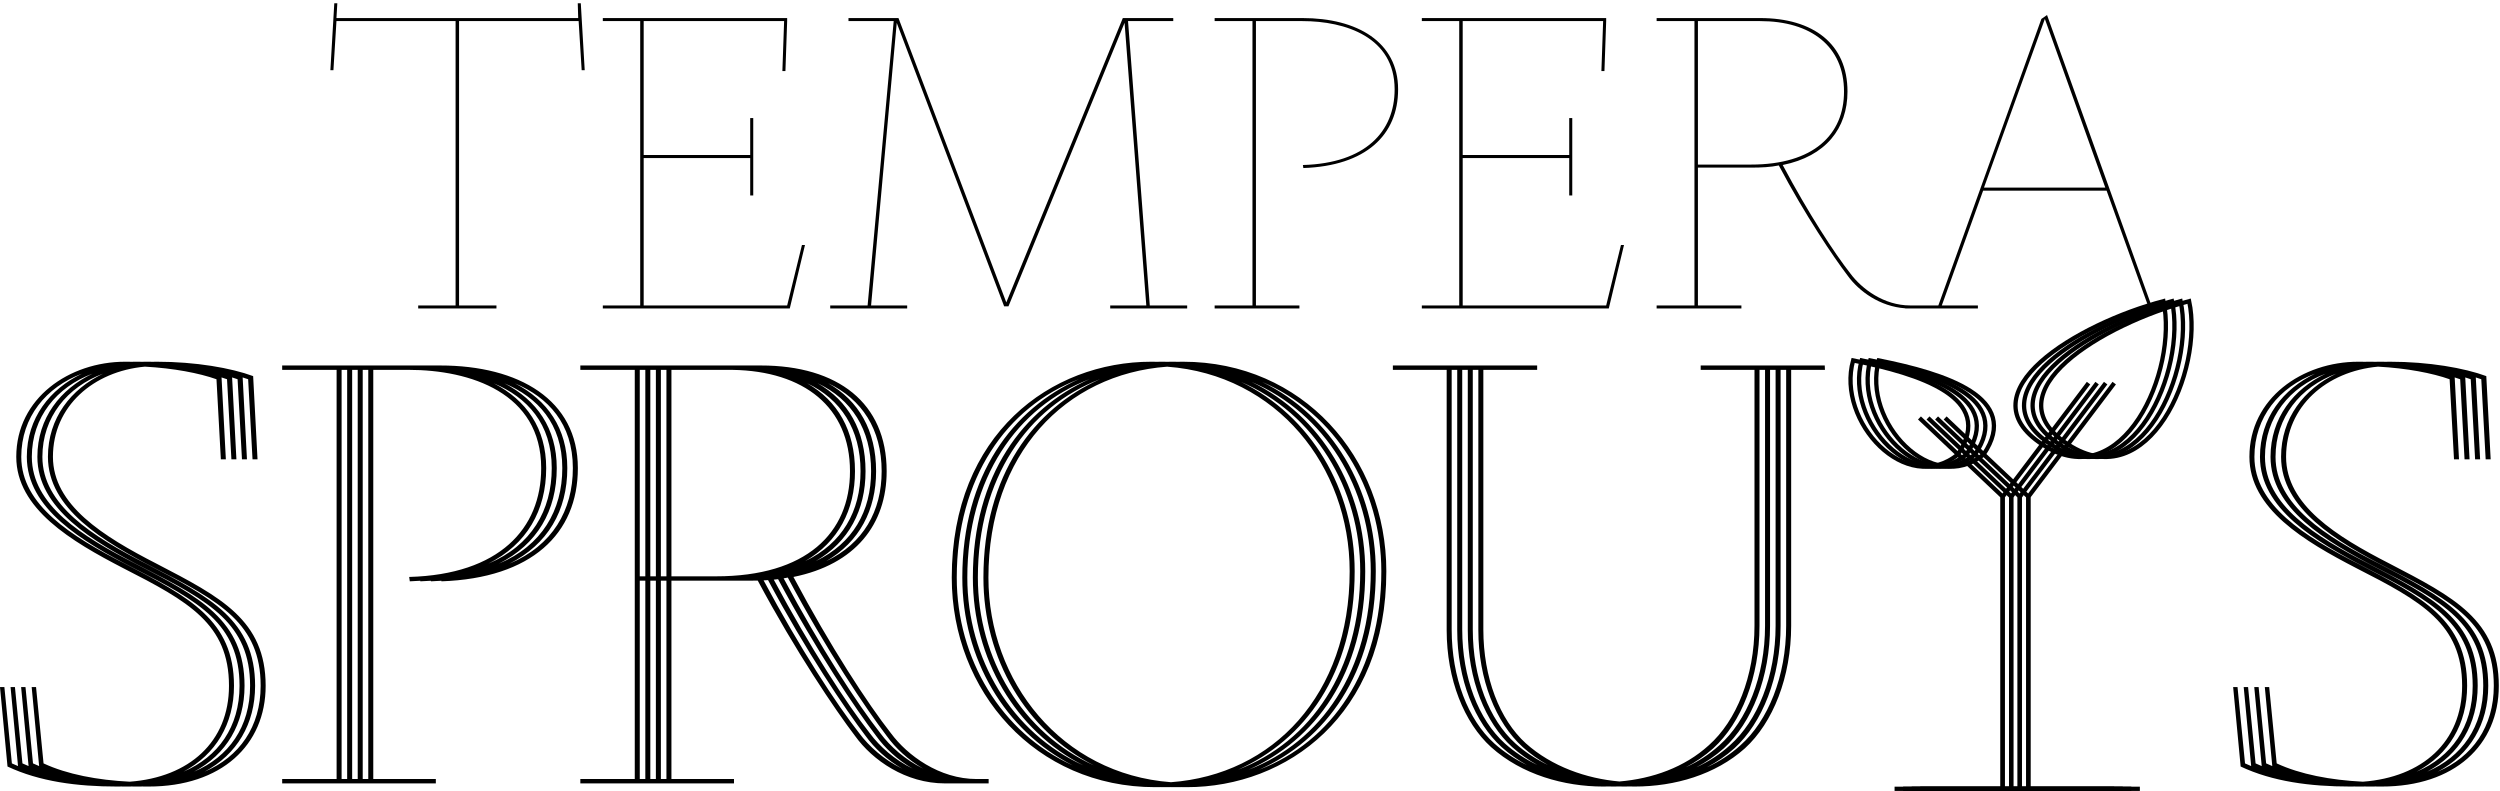 <svg width="689" height="218" viewBox="0 0 689 218" fill="none" xmlns="http://www.w3.org/2000/svg">
<path d="M326.034 99.691C358.968 99.691 382.073 126.073 382.073 157.455C382.073 197.113 354.658 216.942 327.069 216.942C326.563 216.942 326.058 216.936 325.557 216.924C325.091 216.935 324.626 216.942 324.16 216.942C323.654 216.942 323.149 216.936 322.647 216.924C322.182 216.935 321.717 216.942 321.251 216.942C320.745 216.942 320.24 216.936 319.738 216.924C319.273 216.935 318.807 216.942 318.342 216.942C285.408 216.942 262.303 190.561 262.303 159.179C262.303 119.521 289.718 99.692 317.307 99.691C317.807 99.691 318.305 99.698 318.8 99.71C319.272 99.698 319.744 99.691 320.216 99.691C320.716 99.691 321.214 99.698 321.709 99.71C322.181 99.698 322.653 99.691 323.125 99.691C323.625 99.691 324.123 99.698 324.618 99.71C325.09 99.698 325.562 99.691 326.034 99.691ZM43.213 99.691C53.903 99.691 63.732 101.416 69.767 103.657L70.974 126.59H69.595L68.388 104.52C67.906 104.349 67.401 104.183 66.876 104.021L68.064 126.59H66.686L65.478 104.52C64.996 104.349 64.492 104.183 63.967 104.021L65.155 126.59H63.776L62.569 104.52C62.087 104.349 61.583 104.183 61.058 104.021L62.246 126.59H60.867L59.66 104.52C54.867 102.828 47.883 101.483 39.935 101.048C25.761 102.337 14.59 111.958 14.59 125.9C14.59 139.177 28.384 147.799 43.213 155.386C60.8 164.524 73.215 170.905 73.215 189.01C73.215 205.39 60.972 216.771 40.971 216.771C40.368 216.771 39.767 216.765 39.168 216.757C38.802 216.765 38.434 216.771 38.062 216.771C37.459 216.771 36.858 216.765 36.259 216.757C35.893 216.765 35.525 216.771 35.153 216.771C34.55 216.771 33.949 216.765 33.35 216.757C32.984 216.765 32.615 216.771 32.244 216.771C21.209 216.771 10.863 215.391 2.069 211.253L0 189.354H1.207L3.276 210.391C3.826 210.647 4.39 210.891 4.966 211.127L2.909 189.354H4.116L6.185 210.391C6.734 210.647 7.298 210.891 7.874 211.127L5.818 189.354H7.025L9.094 210.391C9.643 210.647 10.207 210.891 10.783 211.127L8.728 189.354H9.934L12.003 210.391C18.493 213.419 26.913 214.998 35.75 215.435C52.111 214.227 63.108 204.482 63.108 189.01C63.108 171.94 51.9 165.731 33.968 156.593C19.656 149.178 4.483 140.212 4.483 125.9C4.484 109.692 19.139 99.692 34.485 99.691C35.106 99.691 35.723 99.697 36.337 99.708C36.689 99.698 37.042 99.691 37.395 99.691C38.015 99.691 38.632 99.697 39.246 99.708C39.598 99.698 39.951 99.691 40.304 99.691C40.924 99.691 41.541 99.697 42.154 99.708C42.507 99.698 42.86 99.691 43.213 99.691ZM423.638 101.933H408.81V173.491C408.81 186.768 413.292 198.321 420.534 204.873C427.679 211.274 437.267 214.588 446.3 215.375C455.441 214.612 464.279 211.468 470.95 205.39C478.537 198.665 483.537 186.423 483.537 172.456V101.933H468.709V100.726H502.899L502.954 101.933H493.645V172.456C493.645 186.595 488.644 199.182 480.885 206.252C472.781 213.494 461.572 216.77 450.537 216.771C450.061 216.771 449.583 216.761 449.103 216.748C448.611 216.761 448.119 216.771 447.628 216.771C447.152 216.771 446.673 216.761 446.193 216.748C445.702 216.761 445.21 216.771 444.719 216.771C444.242 216.771 443.764 216.761 443.284 216.748C442.793 216.761 442.301 216.771 441.81 216.771C431.119 216.77 419.394 213.494 410.945 205.907C403.531 199.182 398.702 187.285 398.702 173.663V101.933H383.874V100.726H423.638V101.933ZM658.668 99.691C669.358 99.692 679.187 101.416 685.222 103.657L686.429 126.59H685.049L683.842 104.52C683.36 104.35 682.856 104.184 682.331 104.021L683.52 126.59H682.14L680.933 104.52C680.451 104.35 679.947 104.184 679.422 104.021L680.61 126.59H679.23L678.023 104.52C677.542 104.35 677.037 104.184 676.513 104.021L677.701 126.59H676.321L675.115 104.52C670.322 102.828 663.338 101.483 655.391 101.048C641.216 102.337 630.044 111.958 630.044 125.9C630.044 139.177 643.839 147.799 658.668 155.386C676.255 164.524 688.67 170.905 688.67 189.01C688.67 205.39 676.427 216.771 656.426 216.771C655.822 216.771 655.221 216.765 654.622 216.757C654.256 216.765 653.888 216.771 653.517 216.771C652.914 216.771 652.313 216.765 651.714 216.757C651.348 216.765 650.979 216.771 650.607 216.771C650.004 216.771 649.403 216.765 648.805 216.757C648.439 216.765 648.07 216.771 647.698 216.771C636.663 216.77 626.317 215.391 617.523 211.253L615.454 189.354H616.661L618.73 210.391C619.28 210.647 619.844 210.891 620.42 211.127L618.363 189.354H619.57L621.64 210.391C622.189 210.647 622.753 210.891 623.329 211.127L621.272 189.354H622.479L624.549 210.391C625.098 210.647 625.662 210.891 626.238 211.127L624.182 189.354H625.389L627.458 210.391C633.948 213.419 642.368 214.998 651.205 215.435C667.566 214.227 678.563 204.481 678.563 189.01C678.563 171.94 667.355 165.731 649.423 156.593C635.111 149.178 619.938 140.212 619.938 125.9C619.938 109.692 634.594 99.691 649.94 99.691C650.56 99.691 651.177 99.697 651.791 99.708C652.143 99.698 652.496 99.691 652.85 99.691C653.47 99.691 654.087 99.697 654.7 99.708C655.052 99.698 655.406 99.691 655.759 99.691C656.379 99.691 656.996 99.697 657.609 99.708C657.962 99.698 658.315 99.691 658.668 99.691ZM121.324 100.726C143.05 100.726 159.258 110.21 159.259 129.004C159.259 147.109 146.499 159.352 121.669 160.214L121.646 160.056C120.702 160.125 119.741 160.18 118.76 160.214L118.737 160.056C117.794 160.125 116.832 160.18 115.851 160.214L115.828 160.056C114.885 160.125 113.922 160.18 112.941 160.214L112.77 159.007C137.599 158.317 149.151 145.729 149.151 129.004C149.151 108.313 129.667 101.933 112.597 101.933H102.874V214.701H120.117V215.908H77.767V214.701H92.768V101.933H77.767V100.726H121.324ZM209.704 100.726C230.913 100.726 244.362 111.072 244.362 129.866C244.362 144.523 235.741 155.558 218.671 159.007C228.844 178.146 239.189 194.01 245.569 202.114C250.053 208.149 258.847 214.701 269.192 214.701H272.469V215.908H260.465C249.602 215.908 240.464 209.528 235.636 202.804C230.195 195.663 219.223 179.468 208.834 160.007C207.93 160.03 207.011 160.041 206.083 160.041H185.047V214.701H202.29V215.908H159.939V214.701H174.94V101.933H159.939V100.726H209.704ZM321.662 101.058C293.624 103.12 272.41 125.066 272.409 159.179C272.409 187.827 292.532 213.33 322.721 215.574C350.755 213.508 371.967 191.565 371.967 157.455C371.967 128.48 351.847 103.278 321.662 101.058ZM94.147 214.701H95.677V101.933H94.147V214.701ZM97.056 214.701H98.586V101.933H97.056V214.701ZM99.965 214.701H101.495V101.933H99.965V214.701ZM176.32 214.701H177.85V160.041H176.32V214.701ZM179.229 214.701H180.759V160.041H179.229V214.701ZM182.138 214.701H183.668V160.041H182.138V214.701ZM22.581 102.988C12.755 106.664 5.862 114.949 5.862 125.9C5.862 139.177 19.657 147.799 34.485 155.386C52.073 164.524 64.488 170.905 64.488 189.01C64.488 199.511 59.456 207.956 50.575 212.666C60.135 208.576 66.017 200.325 66.018 189.01C66.017 171.94 54.809 165.731 36.877 156.593C22.566 149.178 7.392 140.212 7.392 125.9C7.392 115.183 13.802 107.181 22.581 102.988ZM25.491 102.987C15.665 106.663 8.772 114.949 8.771 125.9C8.771 139.177 22.566 147.799 37.395 155.386C54.982 164.524 67.397 170.905 67.397 189.01C67.397 199.511 62.365 207.956 53.484 212.666C63.044 208.576 68.927 200.325 68.927 189.01C68.927 171.94 57.719 165.731 39.786 156.593C25.475 149.178 10.301 140.212 10.301 125.9C10.301 115.182 16.712 107.179 25.491 102.987ZM28.4 102.987C18.574 106.663 11.681 114.949 11.681 125.9C11.681 139.177 25.475 147.799 40.304 155.386C57.891 164.524 70.306 170.905 70.307 189.01C70.306 199.511 65.275 207.956 56.394 212.666C65.953 208.576 71.836 200.324 71.836 189.01C71.836 171.94 60.628 165.731 42.695 156.593C28.384 149.178 13.21 140.212 13.21 125.9C13.21 115.182 19.621 107.179 28.4 102.987ZM643.853 102.988C634.027 106.664 627.136 114.95 627.136 125.9C627.136 139.177 640.93 147.799 655.759 155.386C673.346 164.524 685.761 170.905 685.761 189.01C685.761 199.51 680.73 207.956 671.85 212.666C681.409 208.575 687.291 200.324 687.291 189.01C687.291 171.94 676.083 165.731 658.15 156.593C643.839 149.178 628.665 140.212 628.665 125.9C628.665 115.183 635.074 107.181 643.853 102.988ZM638.034 102.988C628.209 106.665 621.318 114.95 621.317 125.9C621.317 139.177 635.112 147.799 649.94 155.386C667.528 164.524 679.942 170.905 679.942 189.01C679.942 199.51 674.911 207.955 666.031 212.665C675.59 208.574 681.472 200.324 681.473 189.01C681.473 171.94 670.264 165.731 652.332 156.593C638.021 149.178 622.847 140.212 622.847 125.9C622.847 115.183 629.256 107.181 638.034 102.988ZM640.943 102.988C631.118 106.664 624.227 114.95 624.227 125.9C624.227 139.177 638.021 147.799 652.85 155.386C670.437 164.524 682.851 170.905 682.852 189.01C682.851 199.51 677.821 207.955 668.94 212.665C678.499 208.574 684.382 200.324 684.382 189.01C684.382 171.94 673.174 165.731 655.241 156.593C640.93 149.178 625.756 140.212 625.756 125.9C625.756 115.183 632.165 107.181 640.943 102.988ZM342.027 105.261C361.225 114.62 373.347 134.726 373.347 157.455C373.347 185.84 359.301 204.065 341.201 212.134C361.156 204.451 374.876 184.888 374.876 157.455C374.876 134.514 362.262 113.937 342.027 105.261ZM344.937 105.261C364.134 114.62 376.255 134.726 376.255 157.455C376.255 185.84 362.21 204.065 344.11 212.134C364.065 204.451 377.785 184.888 377.785 157.455C377.785 134.514 365.172 113.937 344.937 105.261ZM347.846 105.261C367.043 114.62 379.164 134.726 379.164 157.455C379.164 185.84 365.119 204.065 347.02 212.134C366.974 204.451 380.694 184.888 380.694 157.455C380.694 134.514 368.081 113.937 347.846 105.261ZM210.447 159.95C220.457 178.667 230.567 194.144 236.842 202.114C239.477 205.661 243.602 209.383 248.654 211.853C244.427 209.42 240.95 206.155 238.544 202.804C233.091 195.647 222.085 179.397 211.676 159.88C211.27 159.907 210.861 159.931 210.447 159.95ZM214.444 159.619C214.052 159.668 213.654 159.714 213.251 159.753C223.295 178.558 233.454 194.116 239.751 202.114C242.386 205.661 246.51 209.383 251.562 211.853C247.336 209.42 243.859 206.155 241.453 202.804C235.976 195.615 224.894 179.253 214.444 159.619ZM217.119 159.179C216.743 159.258 216.359 159.329 215.97 159.396C226.076 178.361 236.324 194.065 242.66 202.114C245.295 205.661 249.42 209.383 254.473 211.853C250.246 209.42 246.768 206.155 244.362 202.804C238.845 195.562 227.637 179.008 217.119 159.179ZM484.917 172.456C484.917 186.595 479.916 199.182 472.157 206.252C469.868 208.298 467.331 210.026 464.62 211.454C467.981 209.906 471.106 207.899 473.859 205.39C481.446 198.665 486.446 186.422 486.446 172.456V101.933H484.917V172.456ZM487.826 172.456C487.826 186.595 482.825 199.182 475.066 206.252C472.777 208.297 470.24 210.026 467.529 211.454C470.89 209.906 474.015 207.899 476.769 205.39C484.355 198.665 489.355 186.422 489.355 172.456V101.933H487.826V172.456ZM490.735 172.456C490.735 186.595 485.735 199.182 477.976 206.252C475.687 208.297 473.149 210.026 470.438 211.454C473.799 209.906 476.924 207.899 479.678 205.39C487.264 198.665 492.265 186.422 492.265 172.456V101.933H490.735V172.456ZM297.365 104.495C277.406 112.176 263.682 131.742 263.682 159.179C263.682 181.539 275.941 201.982 295.677 210.947C276.975 201.414 265.212 181.569 265.212 159.179C265.212 130.79 279.261 112.562 297.365 104.495ZM300.274 104.495C280.315 112.176 266.591 131.742 266.591 159.179C266.591 181.539 278.85 201.983 298.586 210.947C279.884 201.414 268.12 181.569 268.12 159.179C268.12 130.79 282.17 112.562 300.274 104.495ZM303.184 104.495C283.224 112.176 269.5 131.742 269.5 159.179C269.5 181.536 281.756 201.977 301.486 210.943C282.789 201.408 271.029 181.566 271.029 159.179C271.03 130.79 285.079 112.562 303.184 104.495ZM400.082 173.491C400.082 186.768 404.566 198.321 411.808 204.873C414.504 207.289 417.55 209.262 420.781 210.829C418.311 209.45 415.979 207.815 413.854 205.907C406.44 199.182 401.611 187.285 401.611 173.663V101.933H400.082V173.491ZM402.991 173.491C402.991 186.768 407.474 198.321 414.716 204.873C417.413 207.289 420.459 209.262 423.69 210.829C421.22 209.45 418.888 207.815 416.764 205.907C409.349 199.182 404.521 187.285 404.521 173.663V101.933H402.991V173.491ZM405.9 173.491C405.9 186.768 410.383 198.321 417.625 204.873C420.322 207.289 423.368 209.262 426.6 210.829C424.129 209.45 421.797 207.815 419.672 205.907C412.258 199.182 407.43 187.285 407.43 173.663V101.933H405.9V173.491ZM176.32 158.834H177.85V101.933H176.32V158.834ZM179.229 158.834H180.759V101.933H179.229V158.834ZM182.138 158.834H183.668V101.933H182.138V158.834ZM185.047 158.834H197.356C222.186 158.834 234.256 146.937 234.256 129.866C234.256 112.214 221.558 102.248 201.918 101.94L200.978 101.933H185.047V158.834ZM136.096 105.649C145.01 110.241 150.531 118.036 150.531 129.004C150.531 140.752 145.157 150.028 134.602 155.332C146.435 150.327 152.061 140.674 152.061 129.004C152.06 116.745 145.22 109.511 136.096 105.649ZM139.005 105.649C147.919 110.241 153.44 118.036 153.44 129.004C153.44 140.751 148.066 150.028 137.511 155.332C149.345 150.327 154.97 140.674 154.97 129.004C154.969 116.745 148.13 109.511 139.005 105.649ZM141.914 105.649C150.829 110.241 156.349 118.036 156.35 129.004C156.35 140.751 150.976 150.028 140.42 155.332C152.254 150.327 157.879 140.674 157.879 129.004C157.879 116.745 151.039 109.511 141.914 105.649ZM222.431 105.624C230.828 110.415 235.636 118.631 235.636 129.866C235.636 140.573 231.033 149.347 221.898 154.643C232.137 149.742 237.165 140.882 237.165 129.866C237.165 118.301 231.713 110.036 222.431 105.624ZM225.338 105.624C233.736 110.415 238.544 118.63 238.544 129.866C238.544 140.573 233.942 149.347 224.808 154.643C235.046 149.742 240.074 140.882 240.074 129.866C240.074 118.3 234.621 110.036 225.338 105.624ZM228.247 105.624C236.645 110.415 241.453 118.63 241.453 129.866C241.453 140.573 236.852 149.347 227.717 154.643C237.955 149.742 242.983 140.882 242.983 129.866C242.983 118.3 237.531 110.036 228.247 105.624ZM92.728 4.977H159.35L159.23 0.902H160.068L161.147 19.355H160.309L159.47 5.815H126.519V84.18H136.823V85.019H115.255V84.18H125.56V5.815H92.728L91.89 19.355H91.051L92.129 0.902H92.968L92.728 4.977ZM216.94 5.815L216.462 19.595H215.623L216.102 5.815H177.399V42.721H206.756V32.536H207.595V53.864H206.756V43.56H177.399V84.18H216.94L221.015 67.524H221.854L217.66 85.019H166.136V84.18H176.44V5.815H166.136V4.977H216.94V5.815ZM277.336 83.341L309.449 4.977H323.349V5.815H310.887L316.878 84.18H327.183V85.019H305.974V84.18H315.919L309.928 6.295L277.936 84.42H276.737L247.141 6.295L240.071 84.18H250.017V85.019H228.808V84.18H239.112L246.302 5.815H233.841V4.977H247.62L277.336 83.341ZM358.958 4.977C374.056 4.977 385.319 11.567 385.319 24.628C385.319 37.209 376.452 45.716 359.198 46.315L359.078 45.477C376.333 44.997 384.36 36.251 384.36 24.628C384.36 10.249 370.82 5.815 358.958 5.815H346.137V84.18H358.119V85.019H334.754V84.18H345.179V5.815H334.754V4.977H358.958ZM442.662 5.815L442.183 19.595H441.344L441.823 5.815H403.12V42.721H432.478V32.536H433.316V53.864H432.478V43.56H403.12V84.18H442.662L446.736 67.524H447.575L443.381 85.019H391.857V84.18H402.162V5.815H391.857V4.977H442.662V5.815ZM592.854 84H591.896L580.577 52.547H546.548L535.165 84.18H545.11V85.019H525.1V84.972C518.135 84.493 512.326 80.309 509.169 75.912C505.335 70.879 497.545 59.376 490.236 45.597C487.96 46.076 485.324 46.196 482.568 46.196H467.949V84.18H479.932V85.019H456.566V84.18H466.991V5.815H456.566V4.977H485.084C499.822 4.977 509.169 12.166 509.169 25.227C509.169 35.411 503.178 43.08 491.315 45.477C498.385 58.777 505.574 69.801 510.008 75.433C513.123 79.626 519.234 84.18 526.423 84.18H534.206L562.604 5.217L564.162 4.138L592.854 84ZM546.787 51.708H580.218L563.562 5.217L546.787 51.708ZM467.949 45.357H482.568C499.823 45.357 508.21 37.089 508.21 25.227C508.21 12.765 499.103 5.815 485.084 5.815H467.949V45.357Z" fill="black"/>
<path d="M529.003 115.189L551.925 136.854V217.392H522.145M510.717 99.336C506.014 116.278 525.464 136.854 539.62 125.224C550.238 109.54 528.899 102.966 510.717 99.336Z" stroke="black" stroke-width="1.18"/>
<path d="M575.603 105.587L551.926 136.92V217.391H582.671M596.249 83C572.654 89.211 540.815 108.133 562.928 122.527C585.041 136.92 600.378 102.199 596.249 83Z" stroke="black" stroke-width="1.18"/>
<path d="M531.361 115.189L554.284 136.854V217.392H524.504M513.075 99.336C508.373 116.278 527.822 136.854 541.979 125.224C552.597 109.54 531.258 102.966 513.075 99.336Z" stroke="black" stroke-width="1.18"/>
<path d="M577.963 105.587L554.286 136.92V217.391H585.03M598.608 83C575.014 89.211 543.174 108.133 565.287 122.527C587.401 136.92 602.738 102.199 598.608 83Z" stroke="black" stroke-width="1.18"/>
<path d="M533.721 115.189L556.644 136.854V217.392H526.864M515.435 99.336C510.733 116.278 530.182 136.854 544.339 125.224C554.957 109.54 533.618 102.966 515.435 99.336Z" stroke="black" stroke-width="1.18"/>
<path d="M580.323 105.587L556.646 136.92V217.391H587.391M600.969 83C577.374 89.211 545.534 108.133 567.648 122.527C589.761 136.92 605.098 102.199 600.969 83Z" stroke="black" stroke-width="1.18"/>
<path d="M536.081 115.189L559.004 136.854V217.392H529.223M517.795 99.336C513.092 116.278 532.542 136.854 546.698 125.224C557.316 109.54 535.977 102.966 517.795 99.336Z" stroke="black" stroke-width="1.18"/>
<path d="M582.682 105.587L559.004 136.92V217.391H589.749M603.327 83C579.732 89.211 547.893 108.133 570.006 122.527C592.12 136.92 607.456 102.199 603.327 83Z" stroke="black" stroke-width="1.18"/>
</svg>
